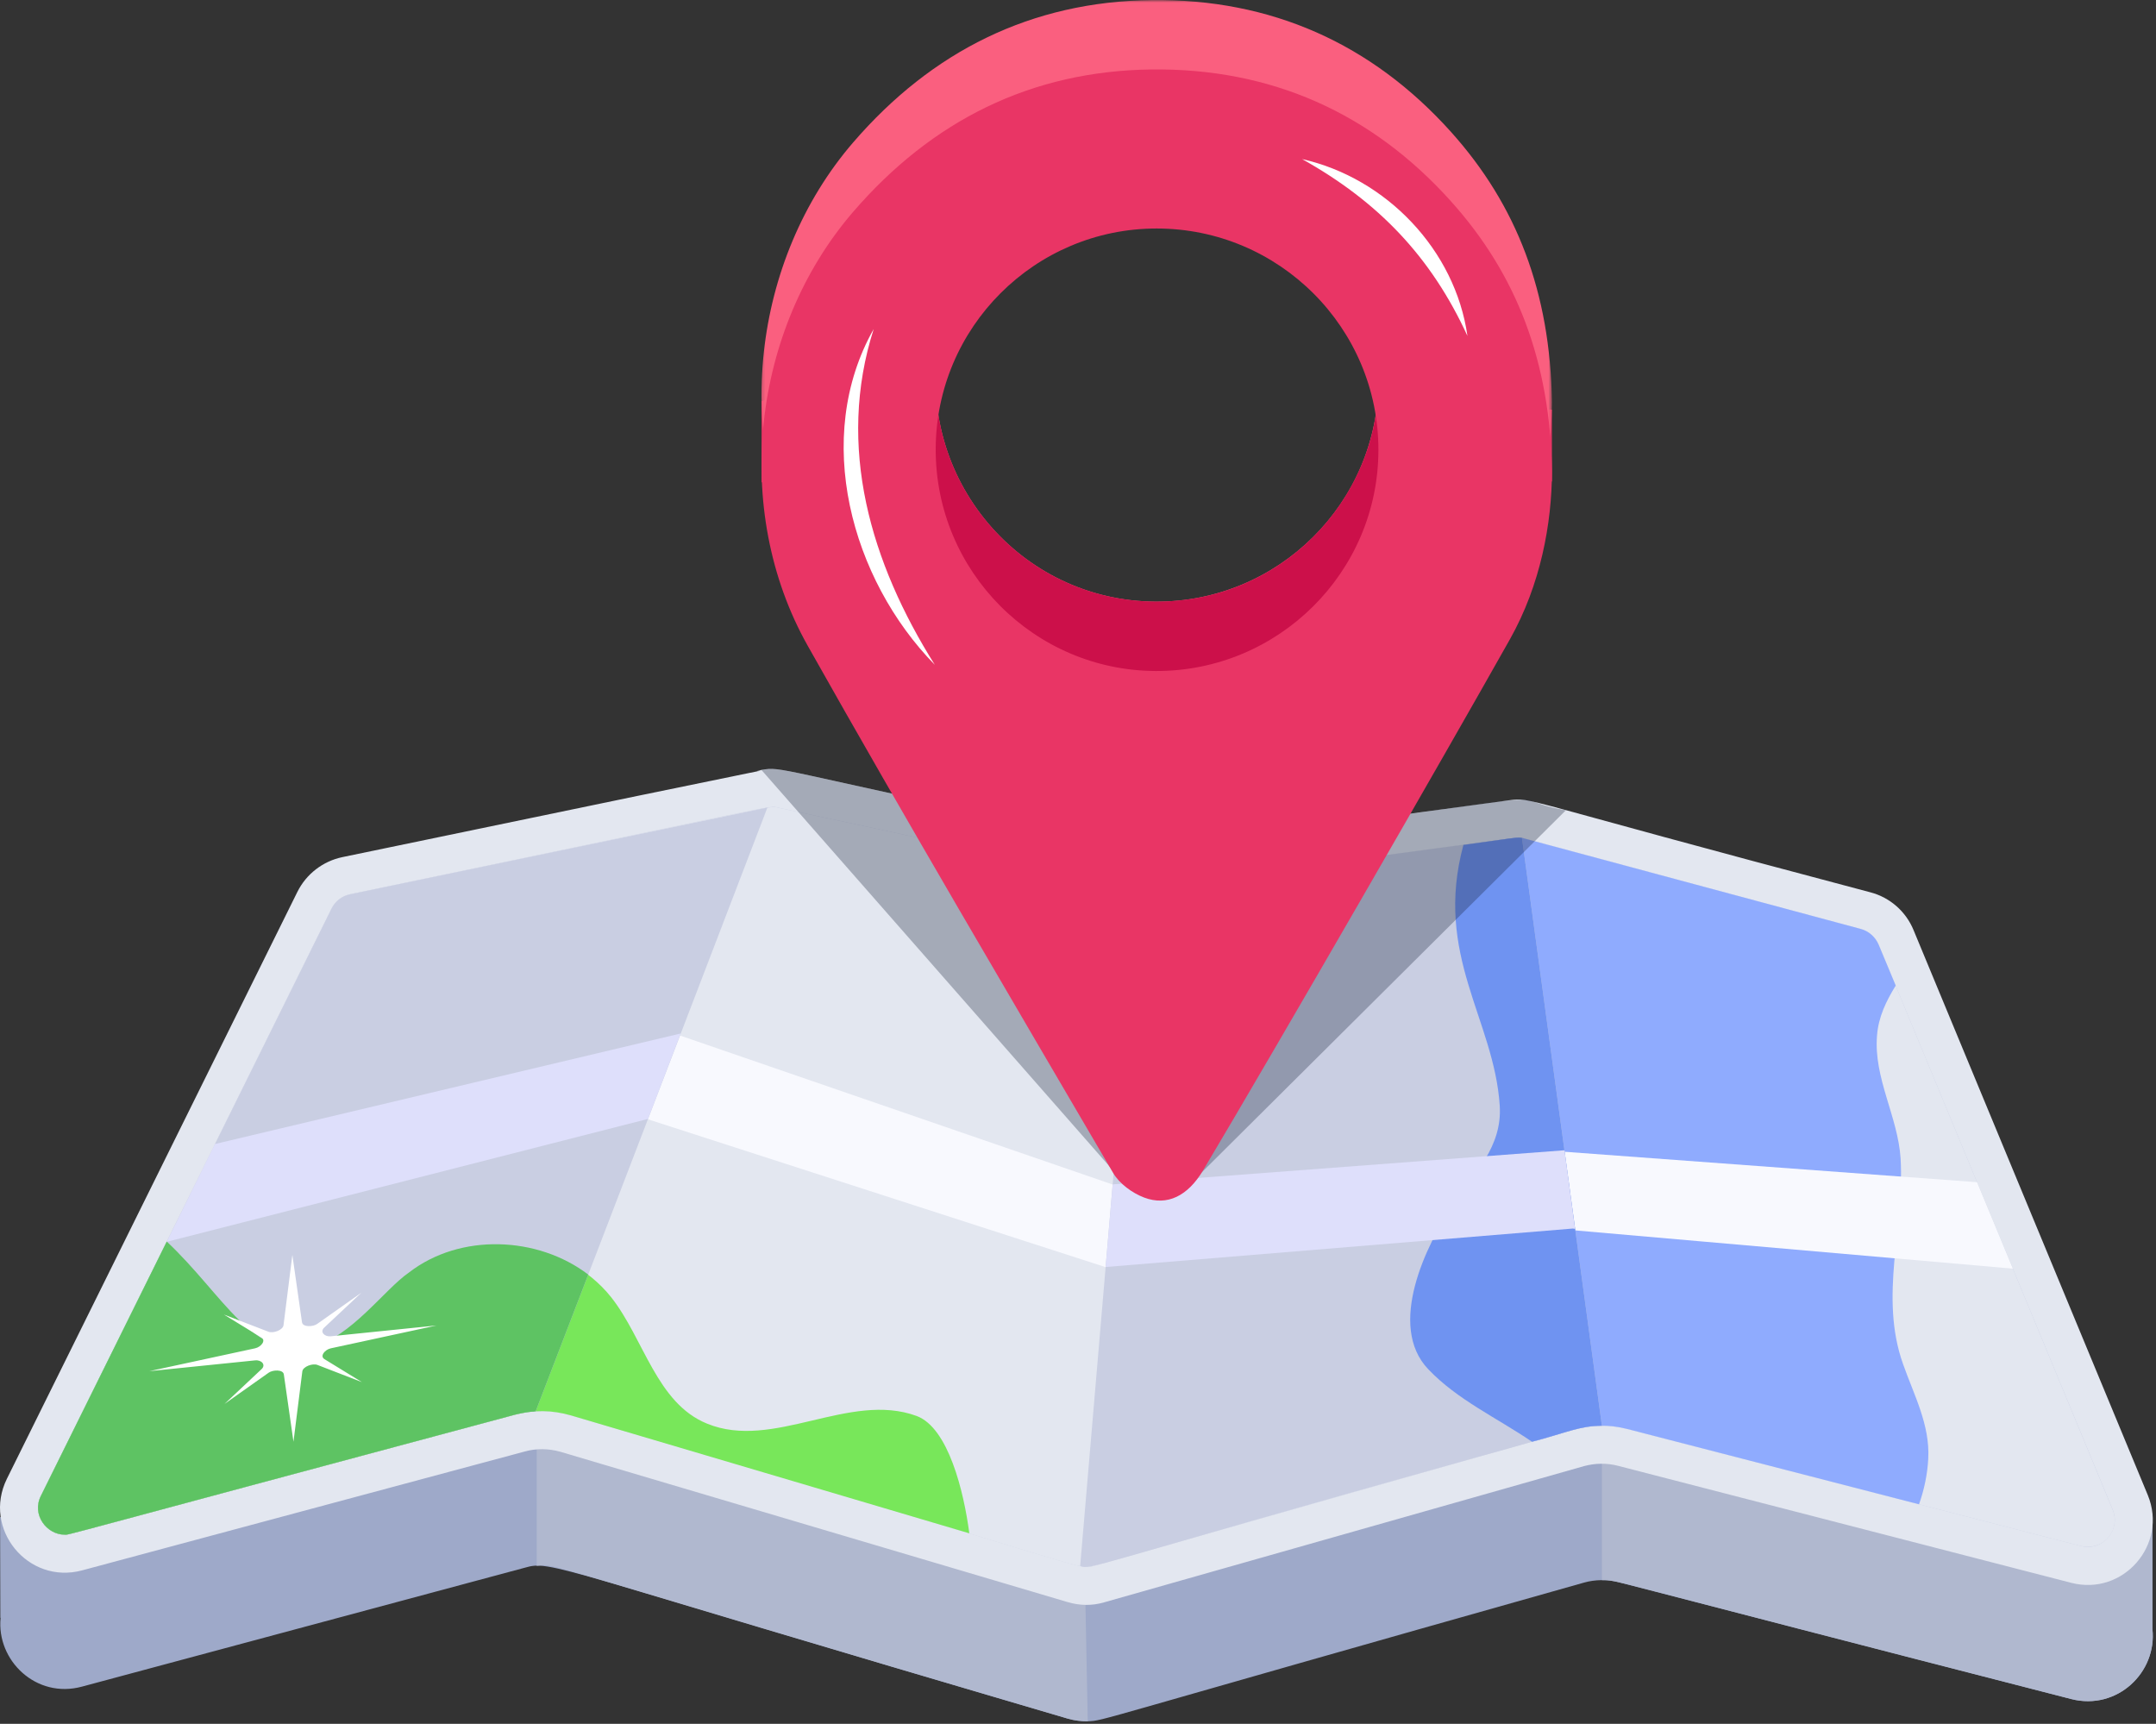 <svg width="424" height="339" viewBox="0 0 424 339" fill="none" xmlns="http://www.w3.org/2000/svg">
<rect x="0" y="0" width="424" height="339" fill="#333333" stroke="none"/>
<path d="M423.292 297.801V320.332C424.25 328.858 416.36 336.421 407.355 334.129L318.23 311.118C316.204 310.608 313.724 310.592 311.516 311.223C213.011 339.004 217.412 338.327 213.917 338.499C212.584 338.499 211.256 338.342 209.974 337.967C107.849 307.983 108.48 306.79 103.209 308.296L16.115 331.681C7.105 334.129 -0.729 326.514 0.12 318.15H0.068L0.016 298.384C0.016 298.384 1.188 297.53 5.61 298.65C6.625 298.915 7.584 299.077 8.542 299.129L58.49 198.285C60.245 194.77 63.501 192.212 67.334 191.41C151.86 174.171 149.683 173.348 154.485 174.363C226.172 189.572 224.224 190.077 228.308 189.493C298.021 180.462 297.224 179.384 301.922 180.598L367.855 198.337C371.693 199.405 374.839 202.118 376.334 205.796C376.881 207.124 415.865 301.171 413.428 295.296C418.865 296.572 423.292 297.801 423.292 297.801Z" fill="#9EA9C9"/>
<path d="M423.292 297.801V320.332C424.25 328.858 416.36 336.421 407.355 334.129C312.959 309.942 318.365 310.744 315.032 310.744V287.838C315.032 287.838 333.105 258.588 342.537 249.478C352.027 240.369 363.912 244.155 363.912 244.155C363.912 244.155 377.985 246.285 394.454 249.478L413.428 295.296C418.865 296.572 423.292 297.801 423.292 297.801Z" fill="#B0B8CF"/>
<path d="M213.917 338.499C212.584 338.499 211.256 338.343 209.974 337.968C103.834 306.801 109.688 307.494 105.552 307.921V264.182L213.386 311.437L213.917 338.499Z" fill="#B0B8CF"/>
<path d="M407.355 311.275L318.23 288.264C315.995 287.676 313.704 287.728 311.516 288.316L217.115 315.113C214.771 315.806 212.318 315.754 209.975 315.061L110.193 285.493C107.902 284.853 105.501 284.801 103.209 285.441L16.115 308.827C5.506 311.65 -3.505 300.676 1.35 290.821L58.49 175.379C60.245 171.863 63.501 169.358 67.334 168.556C176.297 145.889 143.6 152.941 149.74 151.405C153.912 150.686 152.261 151.342 208.323 163.124C223.782 166.243 224.62 167.165 228.308 166.639C247.235 164.082 300.266 156.91 296.855 157.368C301.381 156.806 297.037 156.754 367.855 175.483C371.693 176.493 374.839 179.264 376.334 182.941L422.386 294.014C426.381 303.712 417.589 313.889 407.355 311.275Z" fill="#E3E7F0"/>
<path d="M112.303 278.354C108.85 277.323 105.027 277.209 101.292 278.214C14.49 301.459 13.886 301.802 12.719 301.802C9.141 301.802 6.209 297.86 8.053 294.125L65.178 178.703C65.907 177.224 67.251 176.188 68.855 175.849C155.652 157.808 151.063 158.407 152.922 158.802C225.167 174.214 223.933 174.75 229.287 174.037C301.495 164.313 298.183 164.438 299.969 164.917L365.933 182.688C367.516 183.115 368.834 184.271 369.459 185.782L415.48 296.854C417.157 300.912 413.49 305.141 409.245 304.032L320.068 281.032C316.594 280.136 312.943 280.177 309.49 281.162L215.079 307.953C211.865 308.875 214.553 308.073 112.303 278.354Z" fill="#C9CEE2"/>
<path d="M409.219 304.03L320.042 281.02C316.511 280.108 312.896 280.176 309.49 281.176L215.089 307.973C211.365 308.801 213.589 307.785 112.323 278.353C108.428 277.244 105.053 277.254 101.292 278.197C8.146 303.145 13.797 301.796 12.704 301.796C9.198 301.796 6.146 297.869 8.063 294.124C8.725 292.785 65.881 177.312 65.204 178.681C65.896 177.244 67.23 176.176 68.881 175.858C153.37 158.301 151.381 158.364 152.938 158.812C224.376 174.035 223.662 174.749 229.271 174.046C301.469 164.301 298.464 164.379 299.948 164.937L365.938 182.676C367.537 183.103 368.818 184.275 369.454 185.765C376.782 203.452 416.063 298.312 415.454 296.843C417.12 300.812 413.777 305.046 409.219 304.03Z" fill="#E3E7F0"/>
<path d="M379.209 286.88C379.053 289.916 378.412 292.953 377.396 295.828L320.042 281.02C312.402 279.046 307.724 282.078 301.282 283.52C294.407 278.833 286.568 275.265 280.865 269.244C272.766 260.724 280.386 244.848 285.823 236.854C289.98 230.677 295.469 225.51 294.938 217.411C293.829 200.442 281.928 187.869 287.797 166.161C297.547 164.833 298.625 164.437 299.948 164.937L365.938 182.677C367.537 183.104 368.818 184.276 369.454 185.765L372.813 193.812C370.948 196.848 369.402 199.989 369.136 203.666C368.443 211.979 373.24 219.593 373.771 227.796C374.573 241.328 369.511 254.916 374.25 268.234C376.386 274.307 379.584 280.218 379.209 286.88Z" fill="#8FABFE"/>
<path d="M395.839 249.479L307.412 241.755L217.433 249.188L127.303 220.073L32.797 244.208L42.282 224.974L130.875 202.656L218.813 232.938L305.813 226.359L388.803 232.484L395.839 249.479Z" fill="#F8F9FE"/>
<path d="M237.48 194.394L221.756 233.446L149.74 151.405C153.912 150.686 152.261 151.342 208.323 163.124C223.782 166.243 224.62 167.165 228.308 166.639L231.719 166.16C234.282 172.712 236.146 178.519 236.146 178.519L237.48 194.394Z" fill="#111D33" fill-opacity="0.3"/>
<path d="M190.626 301.531L112.323 278.354C108.428 277.245 105.053 277.255 101.292 278.198C8.146 303.146 13.797 301.797 12.704 301.797C9.198 301.797 6.146 297.87 8.063 294.125L32.797 244.156C44.084 254.755 49.74 267.719 61.527 264.771C69.068 262.953 75.641 253.516 80.448 250.229C92.23 241.172 110.99 243.516 120.214 255.13C126.662 263.333 129.115 275.906 139.027 279.953C152.089 285.333 167.011 273.563 180.287 278.464C186.521 280.807 189.558 293.38 190.626 301.531Z" fill="#78E75A"/>
<path d="M315.032 280.38C310.558 280.38 309.401 281.406 290.516 286.558C212.605 308.396 214.896 308.683 212.427 307.974L223.834 173.995C228.391 174.755 229.438 173.776 270.099 168.505C292.12 165.558 298.506 164.589 299.256 164.776H299.308L315.032 280.38Z" fill="#C9CEE2"/>
<path d="M315.032 280.38C310.75 280.38 308.542 281.604 301.282 283.521C294.407 278.833 286.568 275.266 280.865 269.245C272.766 260.724 280.386 244.849 285.823 236.854C289.98 230.677 295.469 225.51 294.938 217.411C293.829 200.443 281.928 187.87 287.797 166.161C296.797 164.932 298.5 164.573 299.308 164.776L315.032 280.38Z" fill="#6F93F1"/>
<path d="M307.943 159.344L232.36 234.51L209.6 180.547L208.323 163.125C223.782 166.245 224.62 167.166 228.308 166.64C319.428 154.771 291.818 156.448 307.943 159.344Z" fill="#111D33" fill-opacity="0.3"/>
<path d="M150.917 158.812C150.391 160.182 125.85 224.198 127.407 220.13L115.683 250.651L105.339 277.557C105.183 277.557 105.021 277.557 104.917 277.609C103.87 277.609 102.245 277.974 101.292 278.198C8.146 303.146 13.797 301.797 12.704 301.797C9.198 301.797 6.146 297.87 8.063 294.125C8.725 292.786 65.881 177.312 65.204 178.682C65.896 177.245 67.23 176.177 68.881 175.859C70.214 175.583 157.365 157.458 150.917 158.812Z" fill="#C9CEE2"/>
<path d="M133.86 203.238L127.407 220.129L127.303 220.072L32.797 244.207L42.282 224.973L133.86 203.238Z" fill="#DEDFFB"/>
<path d="M115.683 250.651L105.339 277.557C105.183 277.557 105.021 277.557 104.917 277.609C103.87 277.609 102.245 277.974 101.292 278.198C8.146 303.146 13.797 301.797 12.704 301.797C9.198 301.797 6.146 297.87 8.063 294.125L32.797 244.156C44.084 254.755 49.74 267.719 61.527 264.771C69.068 262.953 75.641 253.516 80.448 250.229C90.521 242.448 105.766 243.089 115.683 250.651Z" fill="#5EC363"/>
<path d="M309.756 241.651L309.277 241.599L217.438 249.161L218.823 232.911L307.678 226.203L309.756 241.651Z" fill="#DEDFFB"/>
<path d="M149.766 78.896V94.859C149.766 94.859 157.198 93.234 157.714 89.568C158.224 85.896 157.115 76.422 157.115 76.422L149.766 78.896Z" fill="#DF3260"/>
<path d="M305.193 80.556L305.214 94.66C305.214 94.66 299.475 96.504 297.938 94.66C296.396 92.812 297.063 85.53 297.626 83.942C298.193 82.348 299.219 80.608 299.527 80.556C299.834 80.504 305.193 80.556 305.193 80.556Z" fill="#DF3260"/>
<mask id="mask0_1146_1013" style="mask-type:luminance" maskUnits="userSpaceOnUse" x="149" y="0" width="157" height="224">
<path d="M149.297 0H305.297V223.13H149.297V0Z" fill="white"/>
</mask>
<g mask="url(#mask0_1146_1013)">
<path d="M285.37 25.959C269.714 8.516 249.927 -0.244 226.537 0.011C202.776 0.282 183.245 10.089 167.782 28.011C147.901 51.074 143.792 86.605 158.849 113.345C178.443 148.147 198.735 182.548 218.907 217.016C220.146 219.131 222.662 220.964 224.995 221.855C229.563 223.589 233.625 221.501 236.594 216.527C250.886 192.522 283.162 136.548 296.927 112.1C303.016 101.287 305.177 89.266 305.214 79.016C304.844 57.485 298.323 40.402 285.37 25.959ZM227.318 118.313C200.469 118.225 180.141 93.949 184.631 67.454C188.115 46.938 205.98 31.298 227.454 31.287C251.672 31.287 271.125 50.97 271.079 74.871C271.052 98.886 251.401 118.391 227.318 118.313Z" fill="#FA5F7F"/>
</g>
<path d="M289.98 113.092C289.73 119.754 283.053 146.322 282.756 147.645C282.756 147.645 274.995 164.181 264.433 171.374C257.5 176.103 247.355 181.004 239.401 181.431C234.506 181.686 206.381 171.118 198.641 159.509C190.896 147.91 173.61 138.624 168.709 124.874C163.813 111.129 168.709 74.926 169.745 69.259C170.157 66.983 176.745 66.816 184.631 67.452C180.146 93.921 200.438 118.223 227.318 118.311C256.969 118.405 278.386 89.322 268.797 60.879C275.48 63.957 281.318 67.723 282.5 71.577C287.089 86.618 291.141 83.551 289.98 113.092Z" fill="#CC104A"/>
<path d="M305.214 92.66C305.177 102.915 303.016 114.931 296.927 125.743C283.74 149.17 251.709 204.78 236.589 230.176C233.625 235.15 229.563 237.238 224.995 235.498C222.662 234.608 220.141 232.775 218.907 230.66C198.74 196.191 178.443 161.785 158.849 126.993C143.787 100.248 147.896 64.717 167.787 41.655C183.245 23.738 202.782 13.926 226.537 13.66C249.927 13.399 269.714 22.165 285.37 39.608C298.323 54.04 304.839 71.124 305.214 92.66ZM184.016 88.374C183.99 112.363 203.381 131.879 227.318 131.957C251.401 132.035 271.052 112.53 271.079 88.514C271.11 64.478 251.542 44.931 227.459 44.936C203.506 44.941 184.042 64.4 184.016 88.374Z" fill="#E93565"/>
<path d="M171.818 64.707C164.422 87.915 171.271 110.738 183.839 130.738C167.37 113.915 159.756 86.051 171.818 64.707Z" fill="white"/>
<path d="M256.073 31.285C272.662 35.03 286.193 49.171 288.589 66.061C281.433 50.462 271.027 39.639 256.073 31.285Z" fill="white"/>
<path d="M52.849 269.937L44.146 276.093L51.443 269.239C52.349 268.39 51.417 267.39 50.178 267.52L29.37 269.645L50.167 265.15C51.308 264.906 52.381 263.624 51.402 263.025L44.042 258.515L52.808 261.895C53.724 262.249 55.636 261.567 55.756 260.609L57.495 246.791L59.391 260.031C59.537 261.015 61.542 260.947 62.365 260.364L71.068 254.218L63.771 261.067C62.834 261.942 63.849 262.911 65.032 262.786L85.839 260.661L65.042 265.156C63.907 265.4 62.834 266.682 63.808 267.281L71.172 271.796L62.407 268.411C61.49 268.057 59.574 268.734 59.454 269.692L57.714 283.52L55.818 270.275C55.678 269.291 53.672 269.359 52.849 269.937Z" fill="white"/>
</svg>
